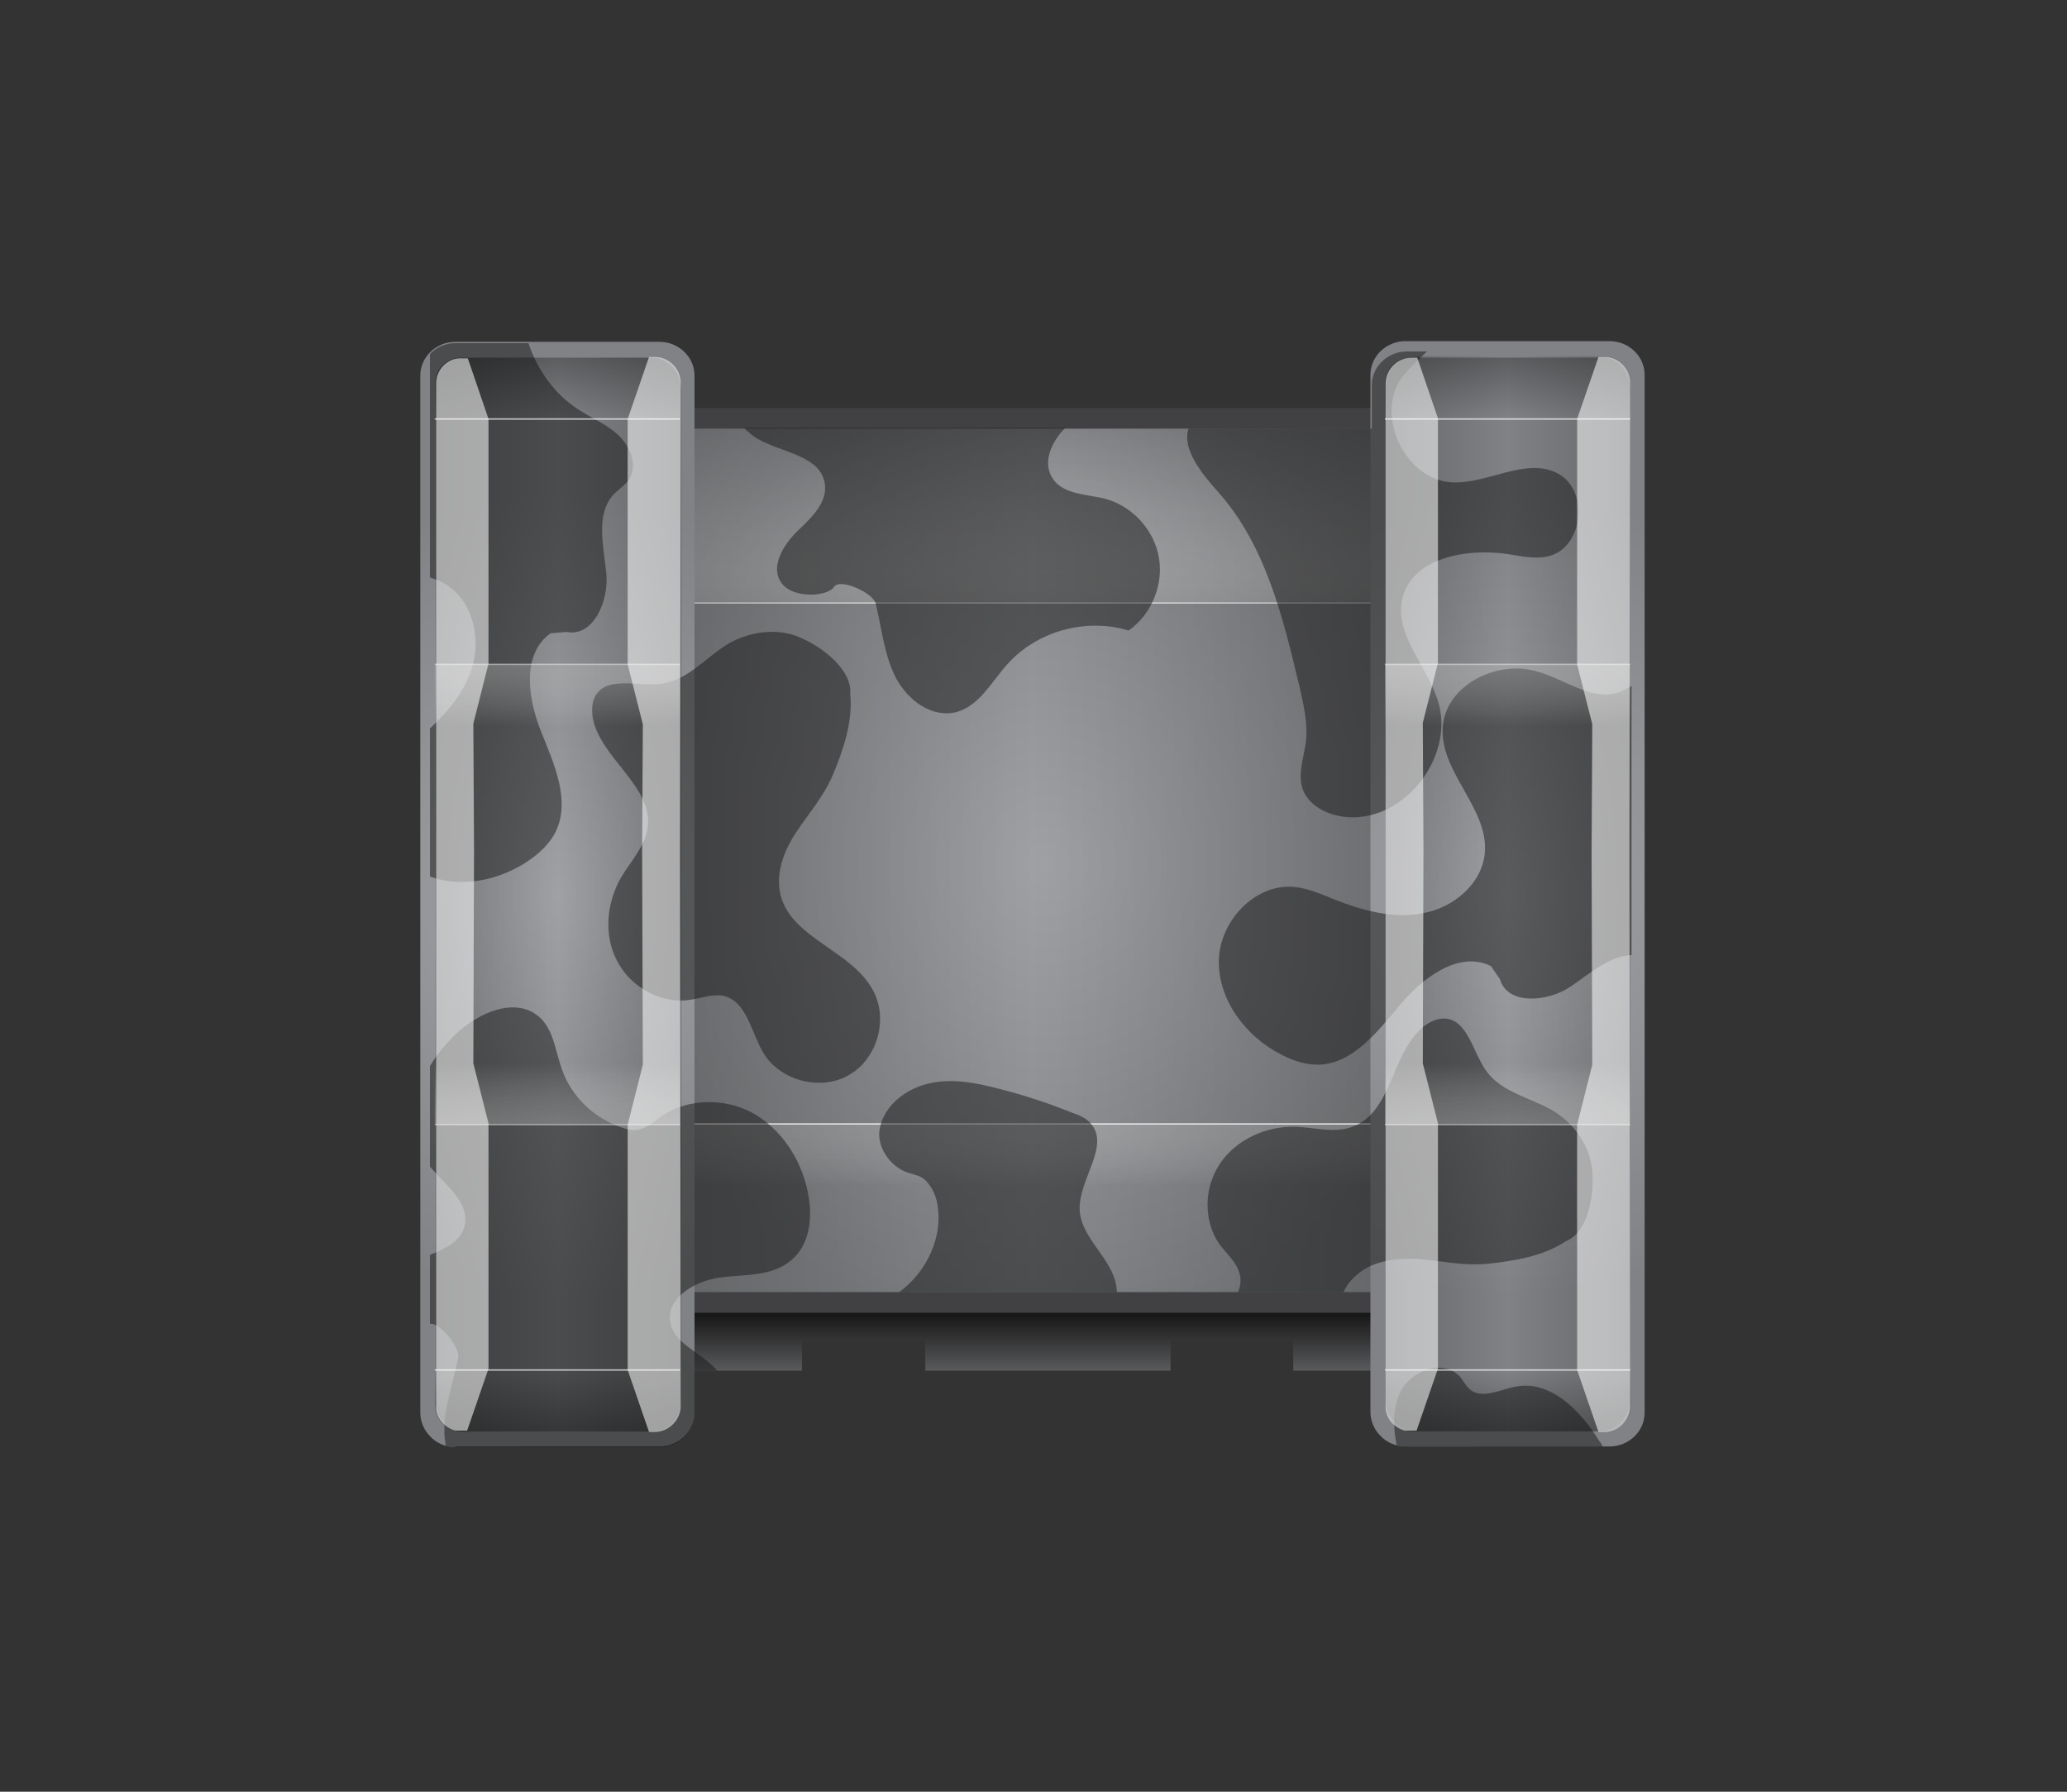 <svg version="1.0" id="圖層_1" xmlns="http://www.w3.org/2000/svg" x="0" y="0" width="300" height="260" style="enable-background:new 0 0 300 260" xml:space="preserve"><rect width="100%" height="100%" fill="#333333" stroke="none"/><style>.st5{fill:#fff;fill-opacity:.78}.st7{fill:none;stroke:#414042;stroke-width:3;stroke-miterlimit:10}.st13{opacity:.5;fill:#171617}.st15,.st20{fill:#fff;fill-opacity:.42}.st20{fill-opacity:.55}</style><g id="tank_3_"><radialGradient id="XMLID_7_" cx="152.103" cy="-16247.347" r="68.032" gradientTransform="matrix(1 0 0 -1 0 -16122)" gradientUnits="userSpaceOnUse"><stop offset="0" style="stop-color:#9fa1a4"/><stop offset="1" style="stop-color:#808285"/></radialGradient><path id="XMLID_6_" style="fill:url(#XMLID_7_)" d="M80.8 60.7h142.6v129.2H80.8z"/></g><g id="tank_1_"><g id="center"><path id="XMLID_348_" style="fill:#595a5c" d="M223.4 198.9h-35.7v-4.5h-17.8v4.5h-35.6v-4.5h-17.9v4.5H80.8v-9h142.6z"/><linearGradient id="XMLID_8_" gradientUnits="userSpaceOnUse" x1="152.103" y1="199.117" x2="152.103" y2="190.205" gradientTransform="translate(0 -.22)"><stop offset="0" style="stop-color:#010101;stop-opacity:0"/><stop offset=".853" style="stop-color:#010101;stop-opacity:.7"/><stop offset="1" style="stop-color:#010101;stop-opacity:.82"/></linearGradient><path id="XMLID_345_" style="fill:url(#XMLID_8_)" d="M223.4 198.9h-35.7v-4.5h-17.8v4.5h-35.6v-4.5h-17.9v4.5H80.8v-9h142.6z"/><linearGradient id="XMLID_9_" gradientUnits="userSpaceOnUse" x1="152.103" y1="87.721" x2="152.103" y2="60.986" gradientTransform="translate(0 -.22)"><stop offset="0" style="stop-color:#c8c8c8"/><stop offset=".076" style="stop-color:#d9d9d8;stop-opacity:.924"/><stop offset=".184" style="stop-color:#eaeaea;stop-opacity:.816"/><stop offset=".318" style="stop-color:#f6f6f6;stop-opacity:.682"/><stop offset=".503" style="stop-color:#fff;stop-opacity:.497"/><stop offset="1" style="stop-color:#fff;stop-opacity:0"/></linearGradient><path id="XMLID_335_" style="fill:url(#XMLID_9_);fill-opacity:.33" d="M80.8 60.7h142.6v26.7H80.8z"/><linearGradient id="XMLID_10_" gradientUnits="userSpaceOnUse" x1="152.103" y1="172.382" x2="152.103" y2="163.47" gradientTransform="translate(0 -.22)"><stop offset="0" style="stop-color:#fff;stop-opacity:0"/><stop offset="1" style="stop-color:#c8c8c8"/></linearGradient><path id="XMLID_332_" style="fill:url(#XMLID_10_);fill-opacity:.32" d="M80.8 163.2h142.6v8.9H80.8z"/><path id="XMLID_329_" class="st5" d="M99 87.4h101.7v.2H99z"/><linearGradient id="XMLID_11_" gradientUnits="userSpaceOnUse" x1="98.603" y1="125.567" x2="201.103" y2="125.567" gradientTransform="translate(0 -.22)"><stop offset="0" style="stop-color:#010101"/><stop offset=".073" style="stop-color:#010101;stop-opacity:.854"/><stop offset=".5" style="stop-color:#010101;stop-opacity:0"/><stop offset=".927" style="stop-color:#010101;stop-opacity:.854"/><stop offset="1" style="stop-color:#010101"/></linearGradient><path id="XMLID_69_" style="fill:url(#XMLID_11_);fill-opacity:.21" d="M98.6 60.7h102.5v129.2H98.6z"/><path id="XMLID_66_" class="st5" d="M98.9 163h101.7v.2H98.9z"/><path id="XMLID_51_" class="st7" d="M100.6 60.7h99.1"/><path id="XMLID_52_" class="st7" d="M100.6 189h99.1"/></g><g id="Calque_20"><g id="right_1_"><radialGradient id="XMLID_12_" cx="218.803" cy="129.747" r="58.396" gradientUnits="userSpaceOnUse"><stop offset="0" style="stop-color:#9fa1a4"/><stop offset="1" style="stop-color:#808285"/></radialGradient><path id="XMLID_1_" d="M204 209.9c-1.4 0-2.8-.6-3.7-1.6-.9-.9-1.4-2.2-1.4-3.4V54.4c0-2.7 2.3-4.9 5.1-4.9h29.6c2.8 0 5.1 2.2 5.1 4.9V205c0 2.7-2.3 4.9-5.1 4.9H204z" style="fill:url(#XMLID_12_)"/><linearGradient id="XMLID_13_" gradientUnits="userSpaceOnUse" x1="201.004" y1="-16251.747" x2="236.602" y2="-16251.747" gradientTransform="matrix(1 0 0 -1 0 -16122)"><stop offset="0" style="stop-color:#010101"/><stop offset=".073" style="stop-color:#010101;stop-opacity:.854"/><stop offset=".5" style="stop-color:#010101;stop-opacity:0"/><stop offset=".927" style="stop-color:#010101;stop-opacity:.854"/><stop offset="1" style="stop-color:#010101"/></linearGradient><path id="XMLID_43_" d="M205.6 207.7c-1.2 0-2.5-.6-3.3-1.5-.8-.9-1.3-2.1-1.2-3.3V56.4c0-2.6 2-4.7 4.6-4.7H232c2.5 0 4.6 2.1 4.6 4.7V203c0 2.6-2 4.7-4.6 4.7h-26.4z" style="fill:url(#XMLID_13_);fill-opacity:.21"/></g><g id="left_1_"><radialGradient id="XMLID_14_" cx="80.951" cy="129.897" r="58.396" gradientUnits="userSpaceOnUse"><stop offset="0" style="stop-color:#9fa1a4"/><stop offset="1" style="stop-color:#808285"/></radialGradient><path id="XMLID_4_" d="M66.1 210c-1.4 0-2.8-.6-3.7-1.6-.9-.9-1.4-2.2-1.4-3.4V54.5c0-2.7 2.3-4.9 5.1-4.9h29.6c2.8 0 5.1 2.2 5.1 4.9V205c0 2.7-2.3 4.9-5.1 4.9H66.1z" style="fill:url(#XMLID_14_)"/><linearGradient id="XMLID_15_" gradientUnits="userSpaceOnUse" x1="63.153" y1="-16251.897" x2="98.75" y2="-16251.897" gradientTransform="matrix(1 0 0 -1 0 -16122)"><stop offset="0" style="stop-color:#010101"/><stop offset=".073" style="stop-color:#010101;stop-opacity:.854"/><stop offset=".5" style="stop-color:#010101;stop-opacity:0"/><stop offset=".927" style="stop-color:#010101;stop-opacity:.854"/><stop offset="1" style="stop-color:#010101"/></linearGradient><path id="XMLID_3_" d="M67.7 207.9c-1.2 0-2.5-.6-3.3-1.5-.8-.9-1.3-2.1-1.2-3.3V56.6c0-2.6 2-4.7 4.6-4.7h26.5c2.5 0 4.6 2.1 4.6 4.7v146.5c0 2.6-2 4.7-4.6 4.7H67.7z" style="fill:url(#XMLID_15_);fill-opacity:.21"/></g></g><g id="Calque_4_-_copie_3_2_"><path id="XMLID_61_" class="st13" d="M89.9 63.3c-1.7-1.7-4-2.6-6-3.9-3.4-2.2-5.9-5.7-7.2-9.6H66.1c-1.5 0-2.8.6-3.7 1.6v32.4c.9.3 1.8.6 2.6 1.2 3.7 2.5 4.8 7.7 3.5 11.9-1.1 3.5-3.4 6.3-6.1 8.8v21.5c4.7 1.7 10.2.5 14.3-2.3 1.6-1.1 3-2.4 3.9-4.1 2.3-4.6-.2-10-2.1-14.7-1.9-4.8-2.8-11.2 1.4-14.2l2.3-.2c3.9.8 6.2-4.5 5.8-8.5s-1.6-8.6 1.1-11.5c.7-.7 1.5-1.2 2.1-2 1.4-1.9.4-4.7-1.3-6.4z"/><path id="XMLID_384_" class="st13" d="M123.4 100.7c.3-3.5-4-6.8-7.3-8.2-3.2-1.4-7.1-.9-10.2.8-3.3 1.9-6 5.4-9.8 5.9-3.4.5-8-1.2-9.7 1.8-.5.9-.5 2-.4 3 1 6 8.8 10 8 16.1-.4 2.8-2.5 4.9-3.9 7.3-2.1 3.7-2.5 8.4-.5 12.1 1.9 3.7 6.3 6.2 10.4 5.6 1.7-.2 3.3-.9 5-.6 3.4.8 4 5.3 5.8 8.3 2.4 4 8.3 5.6 12.4 3.2 4.1-2.3 5.8-8.1 3.5-12.3-3.1-5.8-11.8-7.5-13.4-13.8-.8-3.2.5-6.5 2.3-9.2 1.8-2.7 4-5.2 5.3-8.3 1.5-3.6 2.9-7.7 2.5-11.7"/><path id="XMLID_30_" class="st13" d="M207.1 51h-2.9c-2.8 0-5.1 2.2-5.1 4.9v6.3h-26.6c-1 3 2 6.6 4.3 9.2 6.9 7.7 9.4 18.2 11.8 28.2.6 2.7 1.3 5.5.9 8.3-.3 2-1 4.1-.6 6 .7 3.2 4.4 4.8 7.7 4.7 8-.2 14.5-9.3 12.1-16.9-1.6-5.1-6.3-9.6-5.2-14.7 1.3-6 9.2-7.5 15.3-6.6 2 .3 4.1.8 6 .3 5.1-1.3 5.9-9.8 1.1-12.1-4.6-2.2-9.9 1.6-15.1 1.4-6.9-.3-11.4-9.9-7.2-15.4 1.1-1.4 2.4-2.5 3.5-3.6z"/><path id="XMLID_34_" class="st13" d="M108.1 62.2c.6.6 1.2 1.1 1.9 1.5 3.5 2 9 2.4 9.7 6.4.5 2.8-2 5.1-4.1 7.1-2 2-3.9 5.2-2.1 7.5 1.7 2.2 6.7 1.9 7.6.4 1-1.2 5.7 1 6 2.5.9 3.6 1.2 7.4 2.9 10.7 1.7 3.3 5.3 6 8.9 5 3.2-.9 5-4.3 7.2-6.8 4.3-4.9 11.5-6.9 17.7-5 3.3-2.3 5.1-6.6 4.4-10.6-.7-4-3.8-7.4-7.7-8.5-2.7-.7-6-.6-7.6-2.8-1.7-2.3-.4-5.4 1.7-7.5h-46.5z"/><path id="XMLID_58_" class="st13" d="M117.4 173.9c-.7-4.8-3.4-9.4-7.5-12s-9.9-2.7-13.9.1c-1 .7-2 1.6-3.2 1.9-.9.2-1.8 0-2.6-.3-3.9-1.3-7.2-4.4-8.6-8.3-1-2.7-1.2-5.8-3.3-7.7-3.5-3.1-9-.6-12.3 2.6-1.3 1.3-2.6 2.8-3.6 4.5v14.6c2.4 2.8 5.9 5.3 5 8.7-.6 2.2-2.8 3.2-5 4.1v10c1.5-.2 4.4 3.5 4.1 4.9-.7 3.6-2.1 7.2-2 10.9 0 .6.1 1.3.2 1.9.5.1.9.2 1.4.2h29.6c2.8 0 5.1-2.2 5.1-4.9v-6.2h3.3c-.3-.4-.7-.7-1.1-1.1-2.1-1.8-5.1-3.1-5.7-5.8-.7-3.6 3.5-6.1 7.1-6.6s7.6-.1 10.4-2.5c2.6-2.1 3.1-5.8 2.6-9z"/><path id="XMLID_32_" class="st13" d="M236.7 99.6c-.7.4-1.4.8-2.2 1-3.8.9-7.4-2-11.2-3.1-5.9-1.9-13.5 1.9-13.9 8-.5 6.5 6.7 11.8 6.1 18.3-.4 4.4-4.5 7.9-8.9 8.7-4.4.9-8.9-.4-13-2-1.9-.8-3.8-1.6-5.8-1.8-5.7-.5-10.8 5-10.9 10.7-.1 5.7 3.9 11 9 13.6 1.7.9 3.5 1.5 5.4 1.5 5.1-.1 8.7-4.9 12-8.8 3.3-3.9 8.5-7.8 13.1-5.5l1.3 1.9c1.1 3.8 6.9 3.3 10.2 1.1 2.8-1.9 5.7-4.5 8.9-4.6v-39z"/><path id="XMLID_25_" class="st13" d="M231.1 169.9c-.3-3.5-2.5-6.7-5.5-8.6-3.3-2-7.6-2.7-9.9-5.9-2-2.8-2.7-7.6-6.2-7.6-1 0-2 .5-2.8 1.1-4.8 3.8-4.6 12.5-10.4 14.6-2.6 1-5.5.1-8.3 0-4.2-.1-8.5 1.8-10.9 5.3-2.4 3.5-2.5 8.5 0 11.9 1 1.3 2.4 2.5 2.8 4.1.3 1 .1 1.9-.2 2.7H195c.4-.9 1-1.7 1.8-2.4 2.4-2.2 6-2.6 9.2-2.4 3.3.3 6.5 1 9.8.7 3.9-.4 8.2-1.1 11.5-3.3 3.2-1.3 4.1-6.7 3.8-10.2z"/><path id="XMLID_17_" class="st13" d="M232.1 209.1c-2.7-4.4-7-8.8-12-7.9-2.4.4-5.1 2-6.9.3-.5-.5-.8-1.1-1.2-1.6-2.3-2.8-7.3-1.1-8.8 2.2-1.1 2.4-1 5-.5 7.6.4.1.9.2 1.3.2h28.6c-.1-.3-.3-.6-.5-.8z"/><path id="XMLID_62_" class="st13" d="m132.9 170.4-.8.1c2-.3 3.5 2 3.9 4 1 4.9-1.5 10.1-5.5 13h31.6c0-.8-.2-1.6-.5-2.4-1.3-3.3-4.7-5.9-4.9-9.5-.2-4.5 4.6-9.4 1.5-12.7-.7-.7-1.6-1.1-2.5-1.4-3.5-1.4-7.1-2.6-10.7-3.5-3.4-.9-7-1.6-10.5-.7s-6.6 3.6-6.9 7.1c-.1 2.9 2.5 5.8 5.3 6z"/></g><g id="left"><linearGradient id="XMLID_16_" gradientUnits="userSpaceOnUse" x1="-188.388" y1="163.467" x2="-188.388" y2="154.555" gradientTransform="translate(269.291 -.22)"><stop offset="0" style="stop-color:#c8c8c8"/><stop offset="1" style="stop-color:#fff;stop-opacity:0"/></linearGradient><path id="XMLID_164_" style="opacity:.68;fill:url(#XMLID_16_);fill-opacity:.49;enable-background:new" d="M63.1 154.3h35.6v8.9H63.1z"/><path id="XMLID_158_" class="st15" d="M63.1 198.7h35.6v.2H63.1z"/><path id="XMLID_155_" class="st15" d="M63.1 198.7h35.6v.2H63.1z"/><path id="XMLID_152_" class="st15" d="M63.1 163.1h35.6v.2H63.1z"/><linearGradient id="XMLID_18_" gradientUnits="userSpaceOnUse" x1="-862.053" y1="-668.039" x2="-862.053" y2="-676.95" gradientTransform="rotate(180 -390.575 -285.813)"><stop offset="0" style="stop-color:#c8c8c8"/><stop offset="1" style="stop-color:#fff;stop-opacity:0"/></linearGradient><path id="XMLID_149_" style="opacity:.68;fill:url(#XMLID_18_);fill-opacity:.49;enable-background:new" d="M63.1 96.4h35.6v8.9H63.1z"/><path id="XMLID_145_" class="st15" d="M63.1 60.7h35.6v.2H63.1z"/><path id="XMLID_142_" class="st15" d="M63.1 60.7h35.6v.2H63.1z"/><path id="XMLID_139_" class="st15" d="M63.1 96.3h35.6v.2H63.1z"/><linearGradient id="XMLID_20_" gradientUnits="userSpaceOnUse" x1="52.589" y1="130.167" x2="63.13" y2="130.167" gradientTransform="translate(0 -.22)"><stop offset="0" style="stop-color:#030303;stop-opacity:0"/><stop offset="1" style="stop-color:#010101"/></linearGradient><linearGradient id="XMLID_21_" gradientUnits="userSpaceOnUse" x1="80.903" y1="-362.512" x2="80.903" y2="-353.644" gradientTransform="matrix(1 0 0 -1 0 -154.703)"><stop offset="0" style="stop-color:#010101;stop-opacity:.95"/><stop offset=".127" style="stop-color:#010101;stop-opacity:.829"/><stop offset="1" style="stop-color:#010101;stop-opacity:0"/></linearGradient><path id="XMLID_50_" d="M63.1 203.9v-5h35.6v5c0 2.1-1.7 3.8-3.8 3.8H67c-2.1.1-3.9-1.7-3.9-3.8z" style="opacity:.64;fill:url(#XMLID_21_);fill-opacity:.46;enable-background:new"/><linearGradient id="XMLID_22_" gradientUnits="userSpaceOnUse" x1="80.903" y1="52.074" x2="80.903" y2="60.942" gradientTransform="translate(0 -.22)"><stop offset="0" style="stop-color:#010101;stop-opacity:.95"/><stop offset=".127" style="stop-color:#010101;stop-opacity:.829"/><stop offset="1" style="stop-color:#010101;stop-opacity:0"/></linearGradient><path id="XMLID_5_" d="M63.1 55.7v5h35.6v-5c0-2.1-1.7-3.8-3.8-3.8H67c-2.1-.1-3.9 1.6-3.9 3.8z" style="opacity:.64;fill:url(#XMLID_22_);fill-opacity:.46;enable-background:new"/><path id="XMLID_35_" class="st20" d="M63.3 55.7V204c-.1 1.7 1.2 3.2 2.8 3.6h1.7l3.1-9V163l-2.2-8.7.1-30.9-.1-18.4 2.2-8.7V60.8l-3-8.8H67c-2-.1-3.7 1.6-3.7 3.7z"/><path id="XMLID_36_" class="st20" d="M98.8 204v-1.8l-.1-78.6.1-67v-1c0-2.1-1.7-3.8-3.8-3.8h-.8l-3.1 9v35.6l2.2 8.7-.1 18.5.1 30.9-2.2 8.7v35.6l3.1 9h.8c2 0 3.8-1.7 3.8-3.8z"/></g><g id="right"><linearGradient id="XMLID_23_" gradientUnits="userSpaceOnUse" x1="-1010.705" y1="163.467" x2="-1010.705" y2="154.555" gradientTransform="matrix(-1 0 0 1 -791.902 -.22)"><stop offset="0" style="stop-color:#c8c8c8"/><stop offset="1" style="stop-color:#fff;stop-opacity:0"/></linearGradient><path id="XMLID_322_" style="opacity:.68;fill:url(#XMLID_23_);fill-opacity:.49;enable-background:new" d="M201 154.3h35.6v8.9H201z"/><path id="XMLID_308_" class="st15" d="M201 198.7h35.6v.2H201z"/><path id="XMLID_305_" class="st15" d="M201 198.7h35.6v.2H201z"/><path id="XMLID_302_" class="st15" d="M201 163.1h35.6v.2H201z"/><linearGradient id="XMLID_26_" gradientUnits="userSpaceOnUse" x1="-39.736" y1="-668.039" x2="-39.736" y2="-676.95" gradientTransform="matrix(1 0 0 -1 258.54 -571.626)"><stop offset="0" style="stop-color:#c8c8c8"/><stop offset="1" style="stop-color:#fff;stop-opacity:0"/></linearGradient><path id="XMLID_298_" style="opacity:.68;fill:url(#XMLID_26_);fill-opacity:.49;enable-background:new" d="M201 96.4h35.6v8.9H201z"/><path id="XMLID_294_" class="st15" d="M201 60.7h35.6v.2H201z"/><path id="XMLID_275_" class="st15" d="M201 60.7h35.6v.2H201z"/><path id="XMLID_269_" class="st15" d="M201 96.3h35.6v.2H201z"/><linearGradient id="XMLID_27_" gradientUnits="userSpaceOnUse" x1="247.143" y1="129.967" x2="236.602" y2="129.967" gradientTransform="translate(0 -.22)"><stop offset="0" style="stop-color:#030303;stop-opacity:0"/><stop offset="1" style="stop-color:#010101"/></linearGradient><linearGradient id="XMLID_28_" gradientUnits="userSpaceOnUse" x1="218.903" y1="-362.512" x2="218.903" y2="-353.644" gradientTransform="matrix(1 0 0 -1 0 -154.703)"><stop offset="0" style="stop-color:#010101;stop-opacity:.95"/><stop offset=".127" style="stop-color:#010101;stop-opacity:.829"/><stop offset="1" style="stop-color:#010101;stop-opacity:0"/></linearGradient><path id="XMLID_49_" d="M201.1 203.9v-5h35.6v5c0 2.1-1.7 3.8-3.8 3.8H205c-2.2.1-3.9-1.7-3.9-3.8z" style="opacity:.64;fill:url(#XMLID_28_);fill-opacity:.46;enable-background:new"/><linearGradient id="XMLID_29_" gradientUnits="userSpaceOnUse" x1="218.803" y1="52.074" x2="218.803" y2="60.942" gradientTransform="translate(0 -.22)"><stop offset="0" style="stop-color:#010101;stop-opacity:.95"/><stop offset=".127" style="stop-color:#010101;stop-opacity:.829"/><stop offset="1" style="stop-color:#010101;stop-opacity:0"/></linearGradient><path id="XMLID_48_" d="M201 55.7v5h35.6v-5c0-2.1-1.7-3.8-3.8-3.8h-27.9c-2.2-.1-3.9 1.6-3.9 3.8z" style="opacity:.64;fill:url(#XMLID_29_);fill-opacity:.46;enable-background:new"/><path id="XMLID_38_" class="st20" d="M201.1 55.7V204c-.1 1.7 1.2 3.2 2.8 3.6h1.7l3.1-9V163l-2.2-8.7.1-30.9-.1-18.5 2.2-8.7V60.7l-3-8.8h-.8c-2.1 0-3.8 1.7-3.8 3.8z"/><path id="XMLID_19_" class="st20" d="M236.6 204v-1.8l-.1-78.6.1-67v-1c0-2.1-1.7-3.8-3.8-3.8h-.8l-3.1 9v35.6l2.2 8.7-.1 18.5.1 30.9-2.2 8.7v35.6l3.1 9h.8c2.1 0 3.8-1.7 3.8-3.8z"/></g></g></svg>